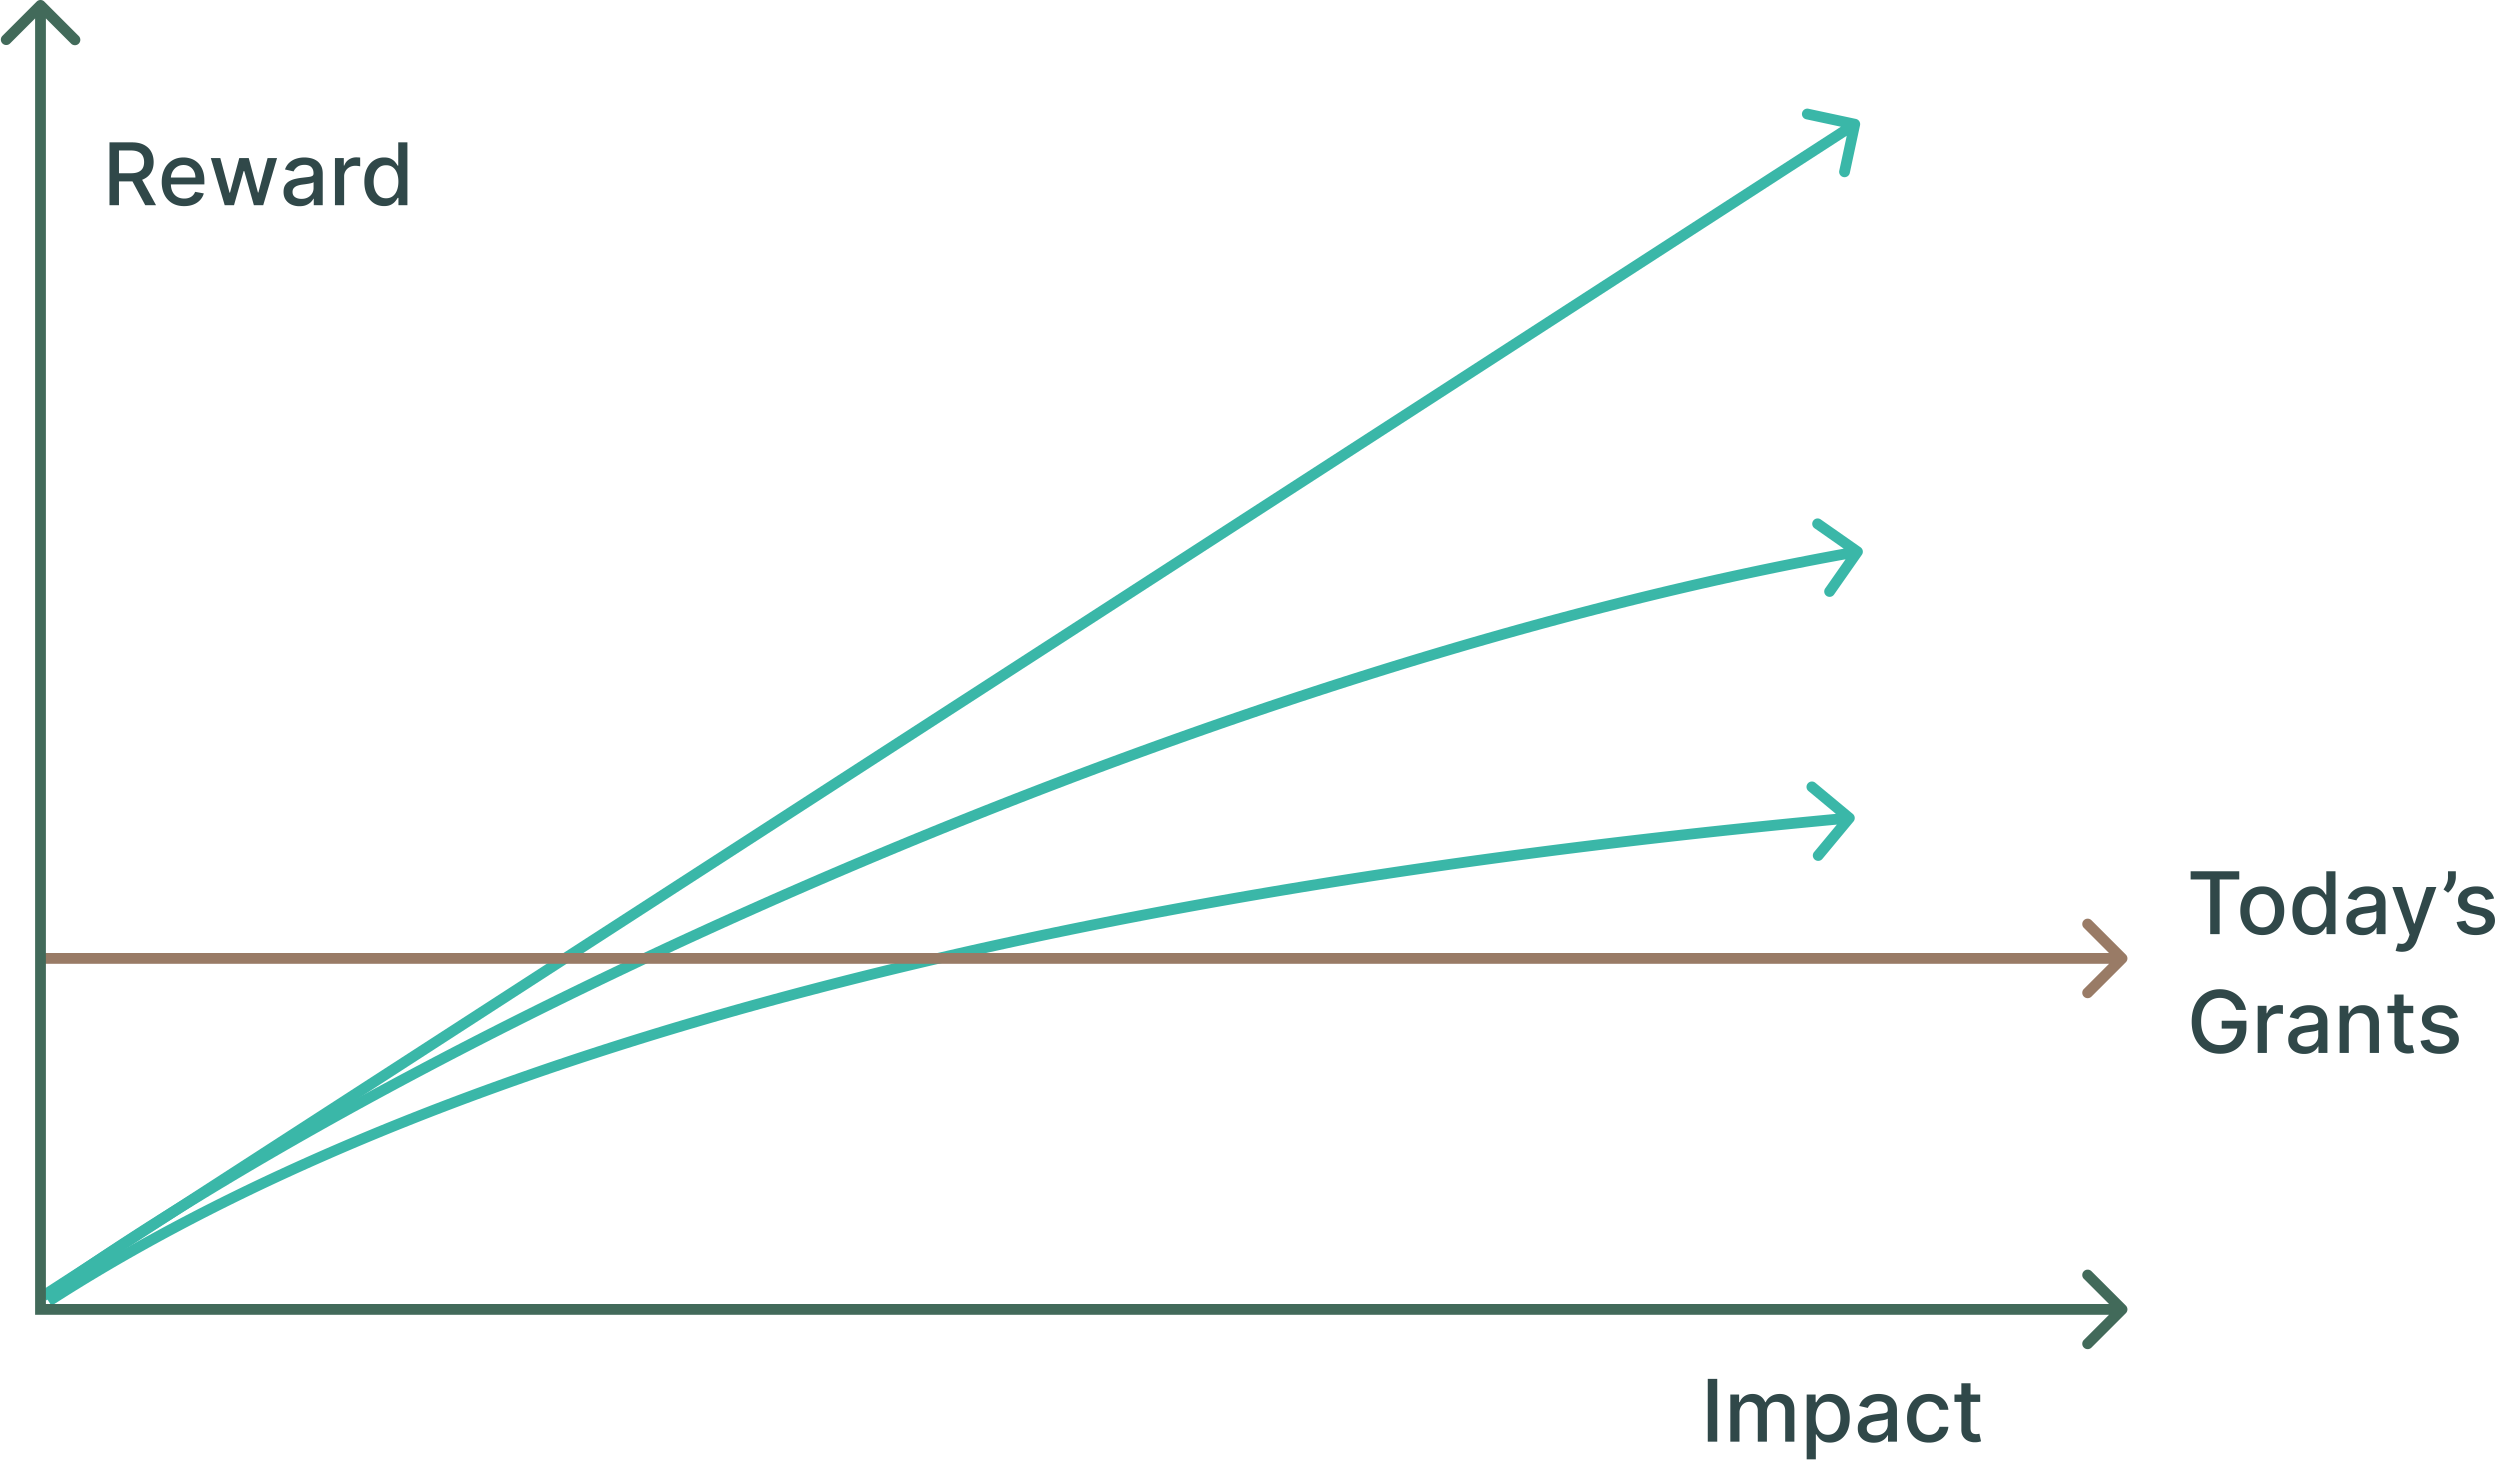 <svg xmlns="http://www.w3.org/2000/svg" fill="none" viewBox="0 0 463 272">
  <path d="M344.478 23.21a1 1 0 00-.768-1.188l-8.8-1.887a1 1 0 00-.42 1.955l7.823 1.678-1.678 7.822a1 1 0 101.955.42l1.888-8.8zM8.543 240.84l335.5-217-1.086-1.68-335.5 217 1.086 1.68z" fill="#3AB7A8"/>
  <path d="M344.819 102.749a1 1 0 00-.246-1.393l-7.374-5.16a1 1 0 00-1.147 1.64l6.555 4.586-4.586 6.555a1 1 0 001.639 1.146l5.159-7.374zM10.575 239.818c73.808-51.846 218.749-116.36 333.599-136.658l-.348-1.969c-115.15 20.351-260.363 84.982-334.4 136.991l1.149 1.636z" fill="#3AB7A8"/>
  <path d="M343.269 152.139a1 1 0 00-.13-1.408l-6.921-5.753a1 1 0 10-1.278 1.538l6.152 5.114-5.114 6.152a1 1 0 101.538 1.278l5.753-6.921zM9.542 241.84c54.816-35.381 154.14-72.852 333.05-89.344l-.184-1.992c-179.09 16.508-278.766 54.037-333.95 89.656l1.084 1.68z" fill="#3AB7A8"/>
  <path d="M393.707 178.207a.999.999 0 000-1.414l-6.364-6.364a.999.999 0 10-1.414 1.414l5.657 5.657-5.657 5.657a.999.999 0 101.414 1.414l6.364-6.364zM7 178.5h386v-2H7v2z" fill="#997B66"/>
  <path d="M8.207.293a1 1 0 00-1.414 0L.429 6.657A1 1 0 001.843 8.07L7.5 2.414l5.657 5.657a1 1 0 101.414-1.414L8.207.293zM7.5 242.5h-1v1h1v-1zm386.207.707a.999.999 0 000-1.414l-6.364-6.364a.999.999 0 10-1.414 1.414l5.657 5.657-5.657 5.657a.999.999 0 101.414 1.414l6.364-6.364zM6.5 1v241.5h2V1h-2zm1 242.5H393v-2H7.5v2z" fill="#426A5A"/>
  <path d="M20.278 38V26.364h4.148c.902 0 1.65.155 2.245.465.598.311 1.045.741 1.34 1.29.296.546.444 1.177.444 1.892 0 .713-.15 1.34-.45 1.881-.295.538-.742.957-1.34 1.256-.595.299-1.343.449-2.244.449h-3.143v-1.512h2.983c.569 0 1.03-.081 1.387-.244.36-.163.623-.4.79-.71.166-.31.25-.684.25-1.12 0-.439-.086-.82-.256-1.142a1.65 1.65 0 00-.79-.738c-.356-.175-.824-.262-1.403-.262h-2.205V38h-1.756zm5.745-5.25L28.898 38h-2l-2.819-5.25h1.944zm8.083 5.426c-.86 0-1.6-.184-2.221-.551a3.738 3.738 0 01-1.432-1.563c-.333-.674-.5-1.463-.5-2.369 0-.894.167-1.682.5-2.363a3.882 3.882 0 011.41-1.597c.605-.383 1.314-.574 2.124-.574.493 0 .97.082 1.432.244.462.163.877.419 1.244.768.368.348.658.8.87 1.357.212.553.318 1.226.318 2.017v.603h-6.938v-1.273h5.273c0-.447-.09-.843-.273-1.188a2.063 2.063 0 00-.767-.823c-.325-.201-.708-.302-1.147-.302-.478 0-.894.118-1.25.353a2.364 2.364 0 00-.819.909 2.626 2.626 0 00-.284 1.21v.994c0 .584.103 1.08.307 1.489.208.41.498.722.87.938.37.212.804.318 1.3.318.323 0 .616-.046.881-.137.265-.094.495-.235.688-.42a1.84 1.84 0 00.443-.688l1.608.29c-.129.474-.36.888-.693 1.245a3.36 3.36 0 01-1.245.823c-.496.194-1.062.29-1.699.29zM41.612 38l-2.568-8.727H40.8l1.71 6.409h.085l1.716-6.41h1.756l1.704 6.381h.085l1.7-6.38h1.755L48.75 38h-1.733l-1.773-6.301h-.13L43.34 38h-1.728zm13.851.193a3.564 3.564 0 01-1.5-.307 2.527 2.527 0 01-1.062-.903c-.258-.394-.387-.877-.387-1.449 0-.492.095-.898.284-1.216.19-.318.445-.57.767-.755a4.008 4.008 0 011.08-.421 10.62 10.62 0 011.216-.216l1.273-.148c.325-.041.562-.108.71-.198.148-.091.221-.24.221-.444v-.04c0-.496-.14-.88-.42-1.153-.277-.273-.69-.409-1.239-.409-.572 0-1.023.127-1.352.38-.326.25-.551.53-.676.836l-1.597-.364c.19-.53.466-.958.83-1.284.367-.33.79-.568 1.267-.716a4.959 4.959 0 011.505-.227c.349 0 .718.042 1.108.125.394.08.762.227 1.103.443.344.216.627.525.846.926.22.398.33.915.33 1.552V38h-1.66v-1.193h-.067c-.11.22-.275.435-.495.648-.22.212-.502.388-.846.528-.345.14-.758.21-1.239.21zm.37-1.363c.47 0 .87-.093 1.204-.279a1.95 1.95 0 00.767-.727c.178-.303.267-.627.267-.972v-1.125c-.06.06-.178.118-.352.17a5.3 5.3 0 01-.586.131c-.22.035-.433.067-.642.097-.208.026-.382.05-.522.068-.33.042-.63.112-.904.21-.269.099-.484.24-.647.427-.16.181-.239.424-.239.727 0 .42.155.738.466.954.31.212.706.319 1.187.319zm6.2 1.17v-8.727h1.642v1.386h.09c.16-.47.44-.839.841-1.108a2.408 2.408 0 011.376-.409 7.236 7.236 0 01.721.04v1.625a3.05 3.05 0 00-.364-.063 3.473 3.473 0 00-.522-.04c-.402 0-.76.086-1.074.256a1.9 1.9 0 00-1.011 1.71V38h-1.7zm9.095.17c-.705 0-1.334-.18-1.886-.54-.55-.363-.982-.88-1.296-1.55-.31-.675-.466-1.483-.466-2.427 0-.943.157-1.75.472-2.42.318-.67.754-1.184 1.306-1.54a3.398 3.398 0 011.881-.534c.542 0 .978.091 1.307.273.333.178.59.386.773.625.185.239.33.449.432.63h.102v-4.323h1.699V38h-1.66v-1.358h-.141a4.49 4.49 0 01-.444.636c-.189.239-.45.447-.784.625-.333.178-.765.267-1.295.267zm.375-1.448c.489 0 .901-.13 1.239-.387.34-.261.598-.623.772-1.085.178-.462.267-1 .267-1.614 0-.606-.087-1.136-.261-1.59-.174-.455-.43-.81-.767-1.063-.337-.254-.754-.38-1.25-.38-.511 0-.938.132-1.279.397-.34.265-.598.627-.772 1.085-.17.459-.256.976-.256 1.551 0 .584.087 1.108.261 1.574.175.466.432.835.773 1.108.345.27.77.404 1.273.404zm334.202 126.153v-1.511h9.005v1.511h-3.63V173h-1.75v-10.125h-3.625zm13.269 10.301c-.818 0-1.532-.187-2.142-.562a3.799 3.799 0 01-1.42-1.574c-.337-.674-.506-1.462-.506-2.364 0-.905.169-1.697.506-2.375a3.788 3.788 0 011.42-1.579c.61-.375 1.324-.563 2.142-.563.819 0 1.533.188 2.142.563.61.375 1.084.901 1.421 1.579.337.678.506 1.47.506 2.375 0 .902-.169 1.69-.506 2.364a3.794 3.794 0 01-1.421 1.574c-.609.375-1.323.562-2.142.562zm.006-1.426c.53 0 .97-.14 1.318-.42.349-.281.606-.654.773-1.12.17-.466.256-.979.256-1.54 0-.556-.086-1.068-.256-1.534a2.5 2.5 0 00-.773-1.13c-.348-.284-.788-.426-1.318-.426-.534 0-.977.142-1.329.426a2.541 2.541 0 00-.779 1.13 4.52 4.52 0 00-.25 1.534c0 .561.083 1.074.25 1.54.171.466.43.839.779 1.12.352.28.795.42 1.329.42zm9.226 1.42c-.705 0-1.333-.179-1.886-.539-.55-.364-.981-.881-1.296-1.551-.31-.675-.466-1.483-.466-2.427 0-.943.157-1.75.472-2.42.318-.671.754-1.184 1.307-1.54a3.398 3.398 0 011.88-.534c.542 0 .978.091 1.307.273.333.178.591.386.773.625.185.238.329.449.432.631h.102v-4.324h1.699V173h-1.659v-1.358h-.142c-.103.186-.25.398-.443.636a2.46 2.46 0 01-.785.625c-.333.178-.765.267-1.295.267zm.375-1.448c.489 0 .901-.129 1.239-.387.341-.261.598-.623.772-1.085.178-.462.267-1 .267-1.614 0-.606-.087-1.136-.261-1.591-.174-.454-.43-.808-.767-1.062s-.754-.381-1.25-.381c-.511 0-.938.133-1.278.398-.341.265-.599.627-.773 1.085a4.418 4.418 0 00-.256 1.551c0 .584.087 1.108.262 1.574.174.466.431.835.772 1.108.345.269.769.404 1.273.404zm8.913 1.471a3.557 3.557 0 01-1.5-.307 2.52 2.52 0 01-1.062-.903c-.258-.394-.387-.877-.387-1.449 0-.492.095-.898.285-1.216.189-.318.445-.57.767-.756a4.029 4.029 0 011.079-.42 10.62 10.62 0 011.216-.216l1.273-.148c.326-.041.562-.108.71-.198.148-.091.222-.239.222-.444v-.039c0-.497-.141-.881-.421-1.154-.276-.273-.689-.409-1.238-.409-.572 0-1.023.127-1.353.381-.326.25-.551.528-.676.835l-1.597-.364c.19-.53.466-.958.83-1.284.367-.329.79-.568 1.267-.716a4.96 4.96 0 011.506-.227c.348 0 .718.042 1.108.125.394.08.761.227 1.102.443.345.216.627.525.847.926.219.398.329.915.329 1.552V173h-1.659v-1.193h-.068c-.11.22-.275.435-.494.648-.22.212-.502.388-.847.528s-.758.21-1.239.21zm.37-1.363c.469 0 .871-.093 1.204-.279.337-.185.593-.428.767-.727.178-.303.267-.627.267-.972v-1.125c-.06.061-.178.118-.352.171-.17.049-.366.093-.585.13-.22.034-.434.067-.642.097l-.523.068a4.24 4.24 0 00-.903.21 1.555 1.555 0 00-.648.427c-.159.181-.239.424-.239.727 0 .42.156.738.466.954.311.212.707.319 1.188.319zm6.961 4.443a3.51 3.51 0 01-.693-.063 2.158 2.158 0 01-.466-.125l.409-1.392c.311.084.587.12.83.108a.99.99 0 00.642-.273c.189-.17.356-.448.5-.835l.21-.579-3.193-8.841h1.818l2.21 6.772h.091l2.21-6.772h1.824l-3.596 9.892a3.945 3.945 0 01-.637 1.153 2.466 2.466 0 01-.92.716c-.356.159-.769.239-1.239.239zm9.996-14.909v1.091c0 .322-.061.661-.182 1.017a4.286 4.286 0 01-.5 1.017 3.695 3.695 0 01-.761.841l-.841-.603a6.41 6.41 0 00.579-1.039c.167-.368.25-.773.25-1.216v-1.108h1.455zm7.08 5.039l-1.54.273a1.838 1.838 0 00-.307-.562 1.52 1.52 0 00-.557-.438c-.235-.114-.528-.17-.881-.17-.481 0-.882.108-1.204.324-.322.212-.483.486-.483.823 0 .292.108.527.324.705.216.178.564.324 1.045.437l1.387.319c.803.185 1.401.471 1.795.858.394.386.591.888.591 1.505 0 .523-.151.989-.455 1.398-.299.405-.717.723-1.255.955-.534.231-1.154.346-1.858.346-.977 0-1.775-.208-2.392-.625-.618-.42-.996-1.017-1.137-1.79l1.642-.25c.103.428.313.752.631.972.318.216.733.324 1.244.324.557 0 1.002-.116 1.336-.347.333-.235.5-.521.5-.858a.893.893 0 00-.307-.687c-.201-.186-.51-.326-.926-.421l-1.478-.324c-.814-.185-1.416-.481-1.806-.886-.387-.405-.58-.918-.58-1.54a2.2 2.2 0 01.432-1.352c.288-.386.686-.687 1.193-.903.508-.22 1.089-.33 1.744-.33.944 0 1.686.205 2.228.614.541.405.899.949 1.074 1.63zm-47.748 20.637a3.496 3.496 0 00-.443-.926 2.821 2.821 0 00-1.522-1.154 3.51 3.51 0 00-1.063-.153 3.22 3.22 0 00-1.773.505c-.526.338-.943.832-1.25 1.483-.303.648-.454 1.442-.454 2.381 0 .943.153 1.741.46 2.392.307.652.727 1.146 1.261 1.483.534.337 1.142.506 1.824.506.633 0 1.184-.129 1.654-.387a2.688 2.688 0 001.096-1.09c.262-.474.392-1.031.392-1.671l.455.085h-3.33v-1.449h4.574v1.324c0 .978-.208 1.826-.625 2.546a4.255 4.255 0 01-1.716 1.659c-.727.39-1.56.585-2.5.585-1.053 0-1.977-.242-2.773-.727-.791-.485-1.409-1.173-1.852-2.063-.443-.894-.665-1.954-.665-3.181 0-.929.129-1.762.387-2.5.257-.739.619-1.366 1.085-1.881a4.748 4.748 0 011.653-1.188 5.19 5.19 0 012.086-.414c.628 0 1.214.092 1.755.278a4.735 4.735 0 011.455.79c.428.341.782.746 1.062 1.216.281.466.47.983.569 1.551h-1.802zm3.973 7.96v-8.727h1.642v1.386h.091c.159-.47.44-.839.841-1.108a2.407 2.407 0 011.375-.409c.106 0 .231.004.375.011.148.008.264.017.347.029v1.625a3.074 3.074 0 00-.364-.063 3.528 3.528 0 00-.522-.039c-.402 0-.76.085-1.074.255a1.904 1.904 0 00-1.012 1.71V195h-1.699zm8.603.193a3.557 3.557 0 01-1.5-.307 2.528 2.528 0 01-1.063-.903c-.257-.394-.386-.877-.386-1.449 0-.492.095-.898.284-1.216.189-.318.445-.57.767-.756a4.035 4.035 0 011.08-.42c.397-.095.803-.167 1.215-.216l1.273-.148c.326-.041.563-.108.71-.198.148-.091.222-.239.222-.444v-.039c0-.497-.14-.881-.42-1.154-.277-.273-.69-.409-1.239-.409-.572 0-1.023.127-1.352.381-.326.25-.552.528-.677.835l-1.596-.364c.189-.53.466-.958.829-1.284.368-.329.79-.568 1.267-.716a4.97 4.97 0 011.506-.227c.349 0 .718.042 1.108.125.394.08.761.227 1.102.443.345.216.627.525.847.926.22.398.33.915.33 1.552V195h-1.66v-1.193h-.068c-.11.22-.274.435-.494.648-.22.212-.502.388-.847.528-.344.14-.757.21-1.238.21zm.369-1.363c.47 0 .871-.093 1.205-.279.337-.185.592-.428.767-.727.178-.303.267-.627.267-.972v-1.125c-.061.061-.178.118-.353.171-.17.049-.365.093-.585.13-.22.034-.434.067-.642.097l-.523.068a4.27 4.27 0 00-.903.21 1.555 1.555 0 00-.648.427c-.159.181-.238.424-.238.727 0 .42.155.738.466.954.31.212.706.319 1.187.319zm7.899-4.012V195h-1.699v-8.727h1.631v1.42h.108c.201-.462.515-.833.943-1.113.432-.281.975-.421 1.631-.421.594 0 1.115.125 1.562.375.447.246.794.614 1.04 1.102.246.489.369 1.093.369 1.813V195h-1.698v-5.347c0-.632-.165-1.126-.495-1.483-.329-.359-.782-.539-1.358-.539-.394 0-.744.085-1.051.255a1.844 1.844 0 00-.721.75c-.175.326-.262.72-.262 1.182zm11.938-3.545v1.363h-4.767v-1.363h4.767zm-3.489-2.091h1.699v8.256c0 .329.049.577.148.744a.77.77 0 00.38.335c.159.057.332.085.517.085.137 0 .256-.009.358-.028.103-.019.182-.034.239-.046l.307 1.404a2.768 2.768 0 01-.421.113 3.314 3.314 0 01-.682.069 3 3 0 01-1.25-.239 2.146 2.146 0 01-.937-.773c-.239-.348-.358-.786-.358-1.312v-8.608zm11.767 4.221l-1.54.273a1.796 1.796 0 00-.307-.562 1.516 1.516 0 00-.556-.438c-.235-.114-.529-.17-.881-.17-.481 0-.883.108-1.205.324-.322.212-.483.486-.483.823 0 .292.108.527.324.705.216.178.565.324 1.046.437l1.386.319c.803.185 1.402.471 1.796.858.394.386.591.888.591 1.505 0 .523-.152.989-.455 1.398-.299.405-.718.723-1.256.955-.534.231-1.153.346-1.858.346-.977 0-1.774-.208-2.392-.625-.617-.42-.996-1.017-1.136-1.79l1.642-.25c.102.428.312.752.631.972.318.216.733.324 1.244.324.557 0 1.002-.116 1.335-.347.334-.235.5-.521.5-.858a.89.89 0 00-.307-.687c-.2-.186-.509-.326-.926-.421l-1.477-.324c-.814-.185-1.417-.481-1.807-.886-.386-.405-.579-.918-.579-1.54 0-.515.144-.966.431-1.352.288-.386.686-.687 1.194-.903.507-.22 1.089-.33 1.744-.33.943 0 1.686.205 2.227.614.542.405.9.949 1.074 1.63zm-137.179 66.961V267h-1.756v-11.636h1.756zM320.455 267v-8.727h1.63v1.42h.108c.182-.481.479-.856.892-1.125.413-.273.907-.409 1.483-.409.584 0 1.072.136 1.466.409.398.273.691.648.881 1.125h.091c.208-.466.539-.837.994-1.113.455-.281.996-.421 1.625-.421.792 0 1.437.248 1.937.744.504.497.756 1.245.756 2.245V267h-1.699v-5.693c0-.591-.161-1.019-.483-1.284a1.757 1.757 0 00-1.153-.398c-.553 0-.983.17-1.29.511-.307.337-.46.771-.46 1.302V267h-1.693v-5.801c0-.474-.148-.854-.443-1.142-.296-.288-.68-.432-1.154-.432-.322 0-.619.085-.892.256a1.86 1.86 0 00-.653.699 2.136 2.136 0 00-.245 1.039V267h-1.698zm14.14 3.273v-12h1.659v1.415h.142c.099-.182.241-.393.426-.631.186-.239.444-.447.773-.625.33-.182.765-.273 1.307-.273.705 0 1.333.178 1.886.534.553.356.987.869 1.301 1.54.319.67.478 1.477.478 2.42 0 .944-.157 1.752-.472 2.427-.314.67-.746 1.187-1.295 1.551-.55.36-1.176.539-1.881.539-.53 0-.964-.089-1.301-.267a2.456 2.456 0 01-.784-.625 4.685 4.685 0 01-.438-.636h-.102v4.631h-1.699zm1.665-7.637c0 .614.089 1.152.267 1.614.178.462.436.824.773 1.085.337.258.75.387 1.238.387.508 0 .932-.135 1.273-.404.341-.273.599-.642.773-1.108.178-.466.267-.99.267-1.574 0-.575-.087-1.092-.262-1.551-.17-.458-.428-.82-.772-1.085-.341-.265-.767-.398-1.279-.398-.492 0-.909.127-1.25.381-.337.254-.592.608-.767 1.062-.174.455-.261.985-.261 1.591zm10.75 4.557a3.557 3.557 0 01-1.5-.307 2.528 2.528 0 01-1.063-.903c-.257-.394-.386-.877-.386-1.449 0-.492.095-.898.284-1.216.19-.318.445-.57.767-.756a4.035 4.035 0 011.08-.42c.397-.095.803-.167 1.216-.216l1.272-.148c.326-.041.563-.108.711-.198.147-.091.221-.239.221-.444v-.039c0-.497-.14-.881-.42-1.154-.277-.273-.69-.409-1.239-.409-.572 0-1.023.127-1.352.381-.326.25-.551.528-.676.835l-1.597-.364c.19-.53.466-.958.83-1.284a3.367 3.367 0 011.267-.716 4.959 4.959 0 011.505-.227c.349 0 .718.042 1.108.125.394.08.762.227 1.103.443.344.216.627.525.846.926.22.398.33.915.33 1.552V267h-1.659v-1.193h-.069c-.109.22-.274.435-.494.648-.22.212-.502.388-.846.528-.345.14-.758.21-1.239.21zm.369-1.363c.47 0 .871-.093 1.205-.279.337-.185.593-.428.767-.727.178-.303.267-.627.267-.972v-1.125c-.061.061-.178.118-.352.171a5.366 5.366 0 01-.586.13c-.219.034-.433.067-.642.097l-.522.068c-.33.042-.631.112-.904.21a1.555 1.555 0 00-.648.427c-.159.181-.238.424-.238.727 0 .42.155.738.466.954.31.212.706.319 1.187.319zm9.877 1.346c-.845 0-1.572-.191-2.182-.574a3.798 3.798 0 01-1.398-1.596c-.326-.678-.488-1.455-.488-2.33 0-.886.166-1.668.5-2.346a3.83 3.83 0 011.409-1.597c.606-.383 1.32-.574 2.142-.574.663 0 1.253.123 1.772.369.519.243.938.584 1.256 1.023.322.44.513.953.574 1.54h-1.653a1.985 1.985 0 00-.626-1.057c-.321-.295-.753-.443-1.295-.443a2.11 2.11 0 00-1.244.375c-.353.246-.627.598-.824 1.057-.197.454-.296.992-.296 1.613 0 .637.097 1.186.29 1.648.193.462.466.82.818 1.074.356.254.775.381 1.256.381.322 0 .614-.059.875-.177a1.78 1.78 0 00.665-.517 1.94 1.94 0 00.381-.806h1.653a3.214 3.214 0 01-.551 1.511 3.168 3.168 0 01-1.233 1.045c-.512.254-1.112.381-1.801.381zm9.476-8.903v1.363h-4.768v-1.363h4.768zm-3.489-2.091h1.699v8.256c0 .329.049.577.147.744a.776.776 0 00.381.335c.159.057.332.085.517.085.137 0 .256-.009.358-.028.102-.019.182-.034.239-.046l.307 1.404a2.768 2.768 0 01-.421.113 3.314 3.314 0 01-.682.069 2.997 2.997 0 01-1.25-.239 2.14 2.14 0 01-.937-.773c-.239-.348-.358-.786-.358-1.312v-8.608z" fill="#304849"/>
</svg>
